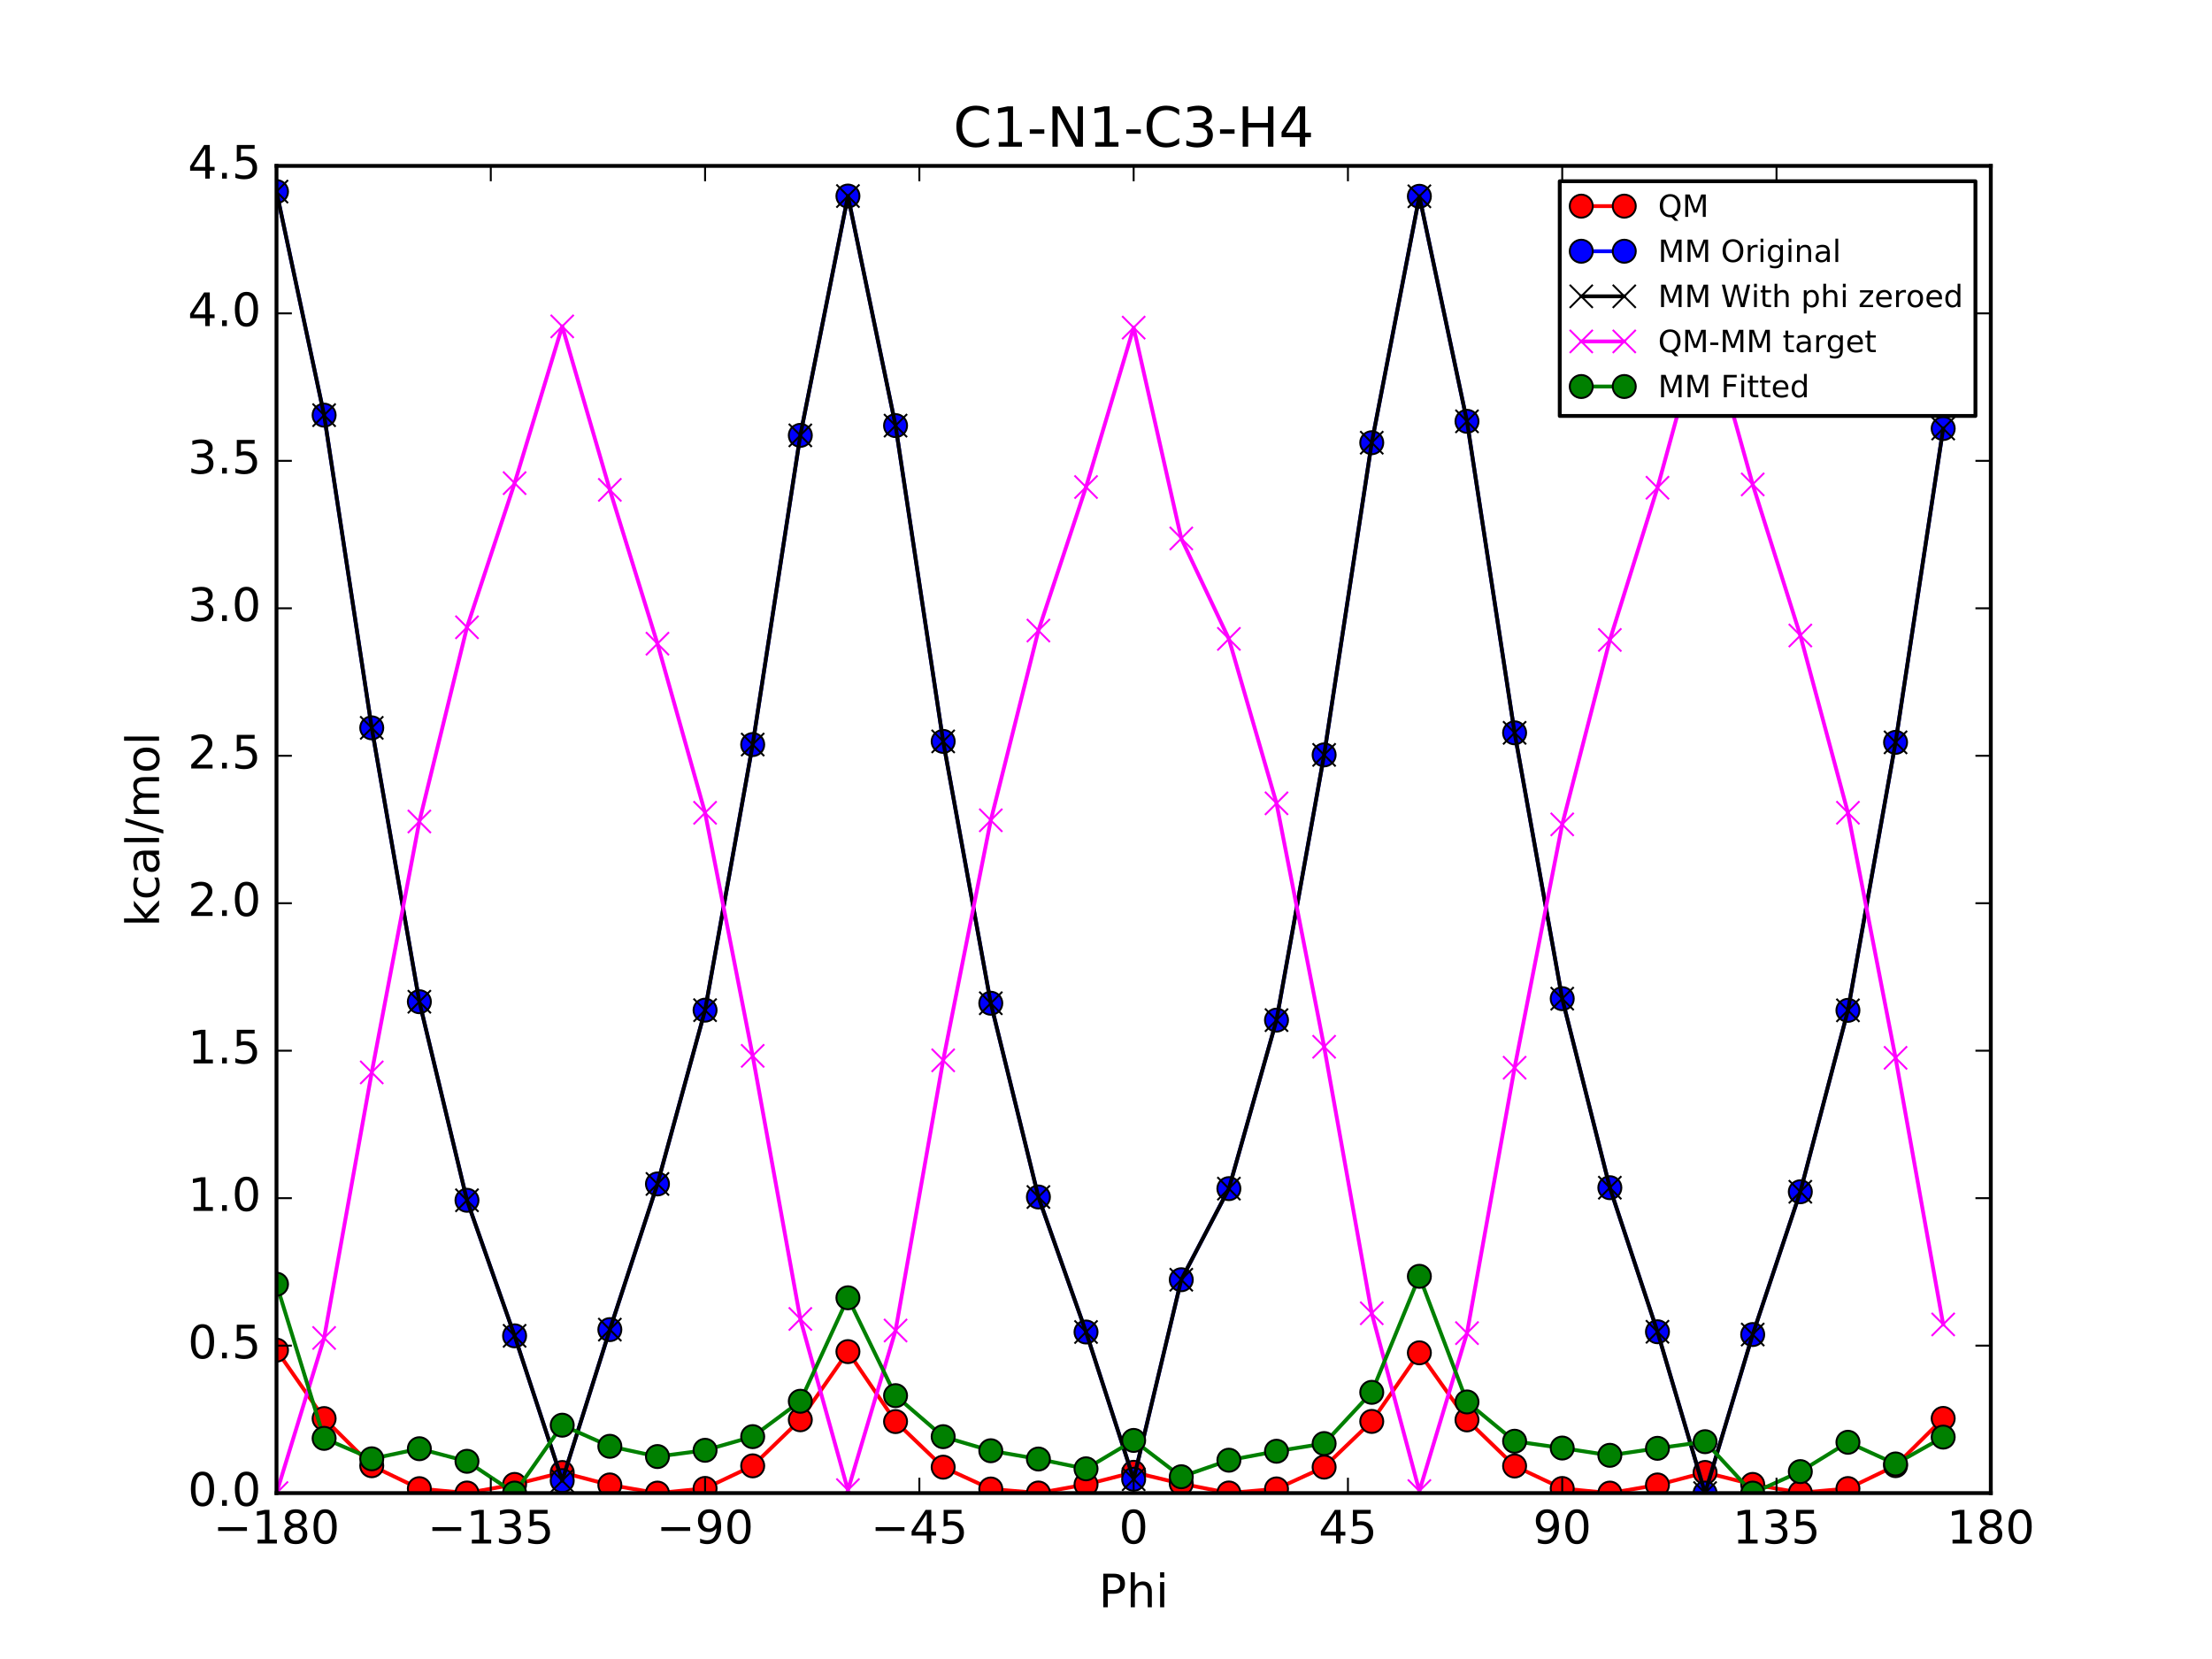 <?xml version="1.0" encoding="utf-8" standalone="no"?>
<!DOCTYPE svg PUBLIC "-//W3C//DTD SVG 1.1//EN"
  "http://www.w3.org/Graphics/SVG/1.1/DTD/svg11.dtd">
<!-- Created with matplotlib (http://matplotlib.org/) -->
<svg height="432pt" version="1.1" viewBox="0 0 576 432" width="576pt" xmlns="http://www.w3.org/2000/svg" xmlns:xlink="http://www.w3.org/1999/xlink">
 <defs>
  <style type="text/css">
*{stroke-linecap:butt;stroke-linejoin:round;stroke-miterlimit:100000;}
  </style>
 </defs>
 <g id="figure_1">
  <g id="patch_1">
   <path d="M 0 432 
L 576 432 
L 576 0 
L 0 0 
z
" style="fill:#ffffff;"/>
  </g>
  <g id="axes_1">
   <g id="patch_2">
    <path d="M 72 388.8 
L 518.4 388.8 
L 518.4 43.2 
L 72 43.2 
z
" style="fill:#ffffff;"/>
   </g>
   <g id="line2d_1">
    <path clip-path="url(#p77cdf12bdc)" d="M 71.999 351.575 
L 84.4 369.393 
L 96.8 381.673 
L 109.2 387.645 
L 121.6 388.779 
L 134 386.542 
L 146.4 383.437 
L 158.8 386.676 
L 171.2 388.8 
L 183.6 387.582 
L 196 381.705 
L 208.4 369.706 
L 220.8 351.96 
L 233.2 370.176 
L 245.6 382.048 
L 258 387.732 
L 270.4 388.776 
L 282.8 386.56 
L 295.201 383.387 
L 307.6 386.343 
L 320 388.77 
L 332.4 387.709 
L 344.8 382.033 
L 357.2 370.134 
L 369.6 352.273 
L 382 369.74 
L 394.4 381.744 
L 406.8 387.601 
L 419.2 388.8 
L 431.6 386.678 
L 444 383.423 
L 456.4 386.541 
L 468.8 388.702 
L 481.2 387.618 
L 493.6 381.653 
L 506 369.356 
" style="fill:none;stroke:#ff0000;stroke-linecap:square;"/>
    <defs>
     <path d="M 0 3 
C 0.796 3 1.559 2.684 2.121 2.121 
C 2.684 1.559 3 0.796 3 0 
C 3 -0.796 2.684 -1.559 2.121 -2.121 
C 1.559 -2.684 0.796 -3 0 -3 
C -0.796 -3 -1.559 -2.684 -2.121 -2.121 
C -2.684 -1.559 -3 -0.796 -3 0 
C -3 0.796 -2.684 1.559 -2.121 2.121 
C -1.559 2.684 -0.796 3 0 3 
z
" id="md72ab8d011" style="stroke:#000000;stroke-width:0.5;"/>
    </defs>
    <g clip-path="url(#p77cdf12bdc)">
     <use style="fill:#ff0000;stroke:#000000;stroke-width:0.5;" x="71.999" xlink:href="#md72ab8d011" y="351.575"/>
     <use style="fill:#ff0000;stroke:#000000;stroke-width:0.5;" x="84.4" xlink:href="#md72ab8d011" y="369.393"/>
     <use style="fill:#ff0000;stroke:#000000;stroke-width:0.5;" x="96.8" xlink:href="#md72ab8d011" y="381.673"/>
     <use style="fill:#ff0000;stroke:#000000;stroke-width:0.5;" x="109.2" xlink:href="#md72ab8d011" y="387.645"/>
     <use style="fill:#ff0000;stroke:#000000;stroke-width:0.5;" x="121.6" xlink:href="#md72ab8d011" y="388.779"/>
     <use style="fill:#ff0000;stroke:#000000;stroke-width:0.5;" x="134" xlink:href="#md72ab8d011" y="386.542"/>
     <use style="fill:#ff0000;stroke:#000000;stroke-width:0.5;" x="146.4" xlink:href="#md72ab8d011" y="383.437"/>
     <use style="fill:#ff0000;stroke:#000000;stroke-width:0.5;" x="158.8" xlink:href="#md72ab8d011" y="386.676"/>
     <use style="fill:#ff0000;stroke:#000000;stroke-width:0.5;" x="171.2" xlink:href="#md72ab8d011" y="388.8"/>
     <use style="fill:#ff0000;stroke:#000000;stroke-width:0.5;" x="183.6" xlink:href="#md72ab8d011" y="387.582"/>
     <use style="fill:#ff0000;stroke:#000000;stroke-width:0.5;" x="196" xlink:href="#md72ab8d011" y="381.705"/>
     <use style="fill:#ff0000;stroke:#000000;stroke-width:0.5;" x="208.4" xlink:href="#md72ab8d011" y="369.706"/>
     <use style="fill:#ff0000;stroke:#000000;stroke-width:0.5;" x="220.8" xlink:href="#md72ab8d011" y="351.96"/>
     <use style="fill:#ff0000;stroke:#000000;stroke-width:0.5;" x="233.2" xlink:href="#md72ab8d011" y="370.176"/>
     <use style="fill:#ff0000;stroke:#000000;stroke-width:0.5;" x="245.6" xlink:href="#md72ab8d011" y="382.048"/>
     <use style="fill:#ff0000;stroke:#000000;stroke-width:0.5;" x="258" xlink:href="#md72ab8d011" y="387.732"/>
     <use style="fill:#ff0000;stroke:#000000;stroke-width:0.5;" x="270.4" xlink:href="#md72ab8d011" y="388.776"/>
     <use style="fill:#ff0000;stroke:#000000;stroke-width:0.5;" x="282.8" xlink:href="#md72ab8d011" y="386.56"/>
     <use style="fill:#ff0000;stroke:#000000;stroke-width:0.5;" x="295.201" xlink:href="#md72ab8d011" y="383.387"/>
     <use style="fill:#ff0000;stroke:#000000;stroke-width:0.5;" x="307.6" xlink:href="#md72ab8d011" y="386.343"/>
     <use style="fill:#ff0000;stroke:#000000;stroke-width:0.5;" x="320" xlink:href="#md72ab8d011" y="388.77"/>
     <use style="fill:#ff0000;stroke:#000000;stroke-width:0.5;" x="332.4" xlink:href="#md72ab8d011" y="387.709"/>
     <use style="fill:#ff0000;stroke:#000000;stroke-width:0.5;" x="344.8" xlink:href="#md72ab8d011" y="382.033"/>
     <use style="fill:#ff0000;stroke:#000000;stroke-width:0.5;" x="357.2" xlink:href="#md72ab8d011" y="370.134"/>
     <use style="fill:#ff0000;stroke:#000000;stroke-width:0.5;" x="369.6" xlink:href="#md72ab8d011" y="352.273"/>
     <use style="fill:#ff0000;stroke:#000000;stroke-width:0.5;" x="382" xlink:href="#md72ab8d011" y="369.74"/>
     <use style="fill:#ff0000;stroke:#000000;stroke-width:0.5;" x="394.4" xlink:href="#md72ab8d011" y="381.744"/>
     <use style="fill:#ff0000;stroke:#000000;stroke-width:0.5;" x="406.8" xlink:href="#md72ab8d011" y="387.601"/>
     <use style="fill:#ff0000;stroke:#000000;stroke-width:0.5;" x="419.2" xlink:href="#md72ab8d011" y="388.8"/>
     <use style="fill:#ff0000;stroke:#000000;stroke-width:0.5;" x="431.6" xlink:href="#md72ab8d011" y="386.678"/>
     <use style="fill:#ff0000;stroke:#000000;stroke-width:0.5;" x="444" xlink:href="#md72ab8d011" y="383.423"/>
     <use style="fill:#ff0000;stroke:#000000;stroke-width:0.5;" x="456.4" xlink:href="#md72ab8d011" y="386.541"/>
     <use style="fill:#ff0000;stroke:#000000;stroke-width:0.5;" x="468.8" xlink:href="#md72ab8d011" y="388.702"/>
     <use style="fill:#ff0000;stroke:#000000;stroke-width:0.5;" x="481.2" xlink:href="#md72ab8d011" y="387.618"/>
     <use style="fill:#ff0000;stroke:#000000;stroke-width:0.5;" x="493.6" xlink:href="#md72ab8d011" y="381.653"/>
     <use style="fill:#ff0000;stroke:#000000;stroke-width:0.5;" x="506" xlink:href="#md72ab8d011" y="369.356"/>
    </g>
   </g>
   <g id="line2d_2">
    <path clip-path="url(#p77cdf12bdc)" d="M 71.999 49.888 
L 84.4 108.106 
L 96.8 189.533 
L 109.2 260.847 
L 121.6 312.55 
L 134 347.845 
L 146.4 385.561 
L 158.8 346.229 
L 171.2 308.299 
L 183.6 263.043 
L 196 193.88 
L 208.4 113.367 
L 220.8 51.05 
L 233.2 110.83 
L 245.6 193.057 
L 258 261.243 
L 270.4 311.697 
L 282.8 346.851 
L 295.201 385.191 
L 307.6 333.24 
L 320 309.517 
L 332.4 265.638 
L 344.8 196.571 
L 357.2 115.278 
L 369.6 51.112 
L 382 109.711 
L 394.4 190.826 
L 406.8 260.048 
L 419.2 309.274 
L 431.6 346.788 
L 444 388.8 
L 456.4 347.512 
L 468.8 310.333 
L 481.2 263.091 
L 493.6 193.308 
L 506 111.59 
" style="fill:none;stroke:#0000ff;stroke-linecap:square;"/>
    <defs>
     <path d="M 0 3 
C 0.796 3 1.559 2.684 2.121 2.121 
C 2.684 1.559 3 0.796 3 0 
C 3 -0.796 2.684 -1.559 2.121 -2.121 
C 1.559 -2.684 0.796 -3 0 -3 
C -0.796 -3 -1.559 -2.684 -2.121 -2.121 
C -2.684 -1.559 -3 -0.796 -3 0 
C -3 0.796 -2.684 1.559 -2.121 2.121 
C -1.559 2.684 -0.796 3 0 3 
z
" id="mbeb18539c3" style="stroke:#000000;stroke-width:0.5;"/>
    </defs>
    <g clip-path="url(#p77cdf12bdc)">
     <use style="fill:#0000ff;stroke:#000000;stroke-width:0.5;" x="71.999" xlink:href="#mbeb18539c3" y="49.888"/>
     <use style="fill:#0000ff;stroke:#000000;stroke-width:0.5;" x="84.4" xlink:href="#mbeb18539c3" y="108.106"/>
     <use style="fill:#0000ff;stroke:#000000;stroke-width:0.5;" x="96.8" xlink:href="#mbeb18539c3" y="189.533"/>
     <use style="fill:#0000ff;stroke:#000000;stroke-width:0.5;" x="109.2" xlink:href="#mbeb18539c3" y="260.847"/>
     <use style="fill:#0000ff;stroke:#000000;stroke-width:0.5;" x="121.6" xlink:href="#mbeb18539c3" y="312.55"/>
     <use style="fill:#0000ff;stroke:#000000;stroke-width:0.5;" x="134" xlink:href="#mbeb18539c3" y="347.845"/>
     <use style="fill:#0000ff;stroke:#000000;stroke-width:0.5;" x="146.4" xlink:href="#mbeb18539c3" y="385.561"/>
     <use style="fill:#0000ff;stroke:#000000;stroke-width:0.5;" x="158.8" xlink:href="#mbeb18539c3" y="346.229"/>
     <use style="fill:#0000ff;stroke:#000000;stroke-width:0.5;" x="171.2" xlink:href="#mbeb18539c3" y="308.299"/>
     <use style="fill:#0000ff;stroke:#000000;stroke-width:0.5;" x="183.6" xlink:href="#mbeb18539c3" y="263.043"/>
     <use style="fill:#0000ff;stroke:#000000;stroke-width:0.5;" x="196" xlink:href="#mbeb18539c3" y="193.88"/>
     <use style="fill:#0000ff;stroke:#000000;stroke-width:0.5;" x="208.4" xlink:href="#mbeb18539c3" y="113.367"/>
     <use style="fill:#0000ff;stroke:#000000;stroke-width:0.5;" x="220.8" xlink:href="#mbeb18539c3" y="51.05"/>
     <use style="fill:#0000ff;stroke:#000000;stroke-width:0.5;" x="233.2" xlink:href="#mbeb18539c3" y="110.83"/>
     <use style="fill:#0000ff;stroke:#000000;stroke-width:0.5;" x="245.6" xlink:href="#mbeb18539c3" y="193.057"/>
     <use style="fill:#0000ff;stroke:#000000;stroke-width:0.5;" x="258" xlink:href="#mbeb18539c3" y="261.243"/>
     <use style="fill:#0000ff;stroke:#000000;stroke-width:0.5;" x="270.4" xlink:href="#mbeb18539c3" y="311.697"/>
     <use style="fill:#0000ff;stroke:#000000;stroke-width:0.5;" x="282.8" xlink:href="#mbeb18539c3" y="346.851"/>
     <use style="fill:#0000ff;stroke:#000000;stroke-width:0.5;" x="295.201" xlink:href="#mbeb18539c3" y="385.191"/>
     <use style="fill:#0000ff;stroke:#000000;stroke-width:0.5;" x="307.6" xlink:href="#mbeb18539c3" y="333.24"/>
     <use style="fill:#0000ff;stroke:#000000;stroke-width:0.5;" x="320" xlink:href="#mbeb18539c3" y="309.517"/>
     <use style="fill:#0000ff;stroke:#000000;stroke-width:0.5;" x="332.4" xlink:href="#mbeb18539c3" y="265.638"/>
     <use style="fill:#0000ff;stroke:#000000;stroke-width:0.5;" x="344.8" xlink:href="#mbeb18539c3" y="196.571"/>
     <use style="fill:#0000ff;stroke:#000000;stroke-width:0.5;" x="357.2" xlink:href="#mbeb18539c3" y="115.278"/>
     <use style="fill:#0000ff;stroke:#000000;stroke-width:0.5;" x="369.6" xlink:href="#mbeb18539c3" y="51.112"/>
     <use style="fill:#0000ff;stroke:#000000;stroke-width:0.5;" x="382" xlink:href="#mbeb18539c3" y="109.711"/>
     <use style="fill:#0000ff;stroke:#000000;stroke-width:0.5;" x="394.4" xlink:href="#mbeb18539c3" y="190.826"/>
     <use style="fill:#0000ff;stroke:#000000;stroke-width:0.5;" x="406.8" xlink:href="#mbeb18539c3" y="260.048"/>
     <use style="fill:#0000ff;stroke:#000000;stroke-width:0.5;" x="419.2" xlink:href="#mbeb18539c3" y="309.274"/>
     <use style="fill:#0000ff;stroke:#000000;stroke-width:0.5;" x="431.6" xlink:href="#mbeb18539c3" y="346.788"/>
     <use style="fill:#0000ff;stroke:#000000;stroke-width:0.5;" x="444" xlink:href="#mbeb18539c3" y="388.8"/>
     <use style="fill:#0000ff;stroke:#000000;stroke-width:0.5;" x="456.4" xlink:href="#mbeb18539c3" y="347.512"/>
     <use style="fill:#0000ff;stroke:#000000;stroke-width:0.5;" x="468.8" xlink:href="#mbeb18539c3" y="310.333"/>
     <use style="fill:#0000ff;stroke:#000000;stroke-width:0.5;" x="481.2" xlink:href="#mbeb18539c3" y="263.091"/>
     <use style="fill:#0000ff;stroke:#000000;stroke-width:0.5;" x="493.6" xlink:href="#mbeb18539c3" y="193.308"/>
     <use style="fill:#0000ff;stroke:#000000;stroke-width:0.5;" x="506" xlink:href="#mbeb18539c3" y="111.59"/>
    </g>
   </g>
   <g id="line2d_3">
    <path clip-path="url(#p77cdf12bdc)" d="M 71.999 49.888 
L 84.4 108.106 
L 96.8 189.533 
L 109.2 260.847 
L 121.6 312.55 
L 134 347.845 
L 146.4 385.561 
L 158.8 346.229 
L 171.2 308.299 
L 183.6 263.043 
L 196 193.88 
L 208.4 113.367 
L 220.8 51.05 
L 233.2 110.83 
L 245.6 193.057 
L 258 261.243 
L 270.4 311.697 
L 282.8 346.851 
L 295.201 385.191 
L 307.6 333.24 
L 320 309.517 
L 332.4 265.638 
L 344.8 196.571 
L 357.2 115.278 
L 369.6 51.112 
L 382 109.711 
L 394.4 190.826 
L 406.8 260.048 
L 419.2 309.274 
L 431.6 346.788 
L 444 388.8 
L 456.4 347.512 
L 468.8 310.333 
L 481.2 263.091 
L 493.6 193.308 
L 506 111.59 
" style="fill:none;stroke:#000000;stroke-linecap:square;"/>
    <defs>
     <path d="M -3 3 
L 3 -3 
M -3 -3 
L 3 3 
" id="m8098e54a3b" style="stroke:#000000;stroke-width:0.5;"/>
    </defs>
    <g clip-path="url(#p77cdf12bdc)">
     <use style="stroke:#000000;stroke-width:0.5;" x="71.999" xlink:href="#m8098e54a3b" y="49.888"/>
     <use style="stroke:#000000;stroke-width:0.5;" x="84.4" xlink:href="#m8098e54a3b" y="108.106"/>
     <use style="stroke:#000000;stroke-width:0.5;" x="96.8" xlink:href="#m8098e54a3b" y="189.533"/>
     <use style="stroke:#000000;stroke-width:0.5;" x="109.2" xlink:href="#m8098e54a3b" y="260.847"/>
     <use style="stroke:#000000;stroke-width:0.5;" x="121.6" xlink:href="#m8098e54a3b" y="312.55"/>
     <use style="stroke:#000000;stroke-width:0.5;" x="134" xlink:href="#m8098e54a3b" y="347.845"/>
     <use style="stroke:#000000;stroke-width:0.5;" x="146.4" xlink:href="#m8098e54a3b" y="385.561"/>
     <use style="stroke:#000000;stroke-width:0.5;" x="158.8" xlink:href="#m8098e54a3b" y="346.229"/>
     <use style="stroke:#000000;stroke-width:0.5;" x="171.2" xlink:href="#m8098e54a3b" y="308.299"/>
     <use style="stroke:#000000;stroke-width:0.5;" x="183.6" xlink:href="#m8098e54a3b" y="263.043"/>
     <use style="stroke:#000000;stroke-width:0.5;" x="196" xlink:href="#m8098e54a3b" y="193.88"/>
     <use style="stroke:#000000;stroke-width:0.5;" x="208.4" xlink:href="#m8098e54a3b" y="113.367"/>
     <use style="stroke:#000000;stroke-width:0.5;" x="220.8" xlink:href="#m8098e54a3b" y="51.05"/>
     <use style="stroke:#000000;stroke-width:0.5;" x="233.2" xlink:href="#m8098e54a3b" y="110.83"/>
     <use style="stroke:#000000;stroke-width:0.5;" x="245.6" xlink:href="#m8098e54a3b" y="193.057"/>
     <use style="stroke:#000000;stroke-width:0.5;" x="258" xlink:href="#m8098e54a3b" y="261.243"/>
     <use style="stroke:#000000;stroke-width:0.5;" x="270.4" xlink:href="#m8098e54a3b" y="311.697"/>
     <use style="stroke:#000000;stroke-width:0.5;" x="282.8" xlink:href="#m8098e54a3b" y="346.851"/>
     <use style="stroke:#000000;stroke-width:0.5;" x="295.201" xlink:href="#m8098e54a3b" y="385.191"/>
     <use style="stroke:#000000;stroke-width:0.5;" x="307.6" xlink:href="#m8098e54a3b" y="333.24"/>
     <use style="stroke:#000000;stroke-width:0.5;" x="320" xlink:href="#m8098e54a3b" y="309.517"/>
     <use style="stroke:#000000;stroke-width:0.5;" x="332.4" xlink:href="#m8098e54a3b" y="265.638"/>
     <use style="stroke:#000000;stroke-width:0.5;" x="344.8" xlink:href="#m8098e54a3b" y="196.571"/>
     <use style="stroke:#000000;stroke-width:0.5;" x="357.2" xlink:href="#m8098e54a3b" y="115.278"/>
     <use style="stroke:#000000;stroke-width:0.5;" x="369.6" xlink:href="#m8098e54a3b" y="51.112"/>
     <use style="stroke:#000000;stroke-width:0.5;" x="382" xlink:href="#m8098e54a3b" y="109.711"/>
     <use style="stroke:#000000;stroke-width:0.5;" x="394.4" xlink:href="#m8098e54a3b" y="190.826"/>
     <use style="stroke:#000000;stroke-width:0.5;" x="406.8" xlink:href="#m8098e54a3b" y="260.048"/>
     <use style="stroke:#000000;stroke-width:0.5;" x="419.2" xlink:href="#m8098e54a3b" y="309.274"/>
     <use style="stroke:#000000;stroke-width:0.5;" x="431.6" xlink:href="#m8098e54a3b" y="346.788"/>
     <use style="stroke:#000000;stroke-width:0.5;" x="444" xlink:href="#m8098e54a3b" y="388.8"/>
     <use style="stroke:#000000;stroke-width:0.5;" x="456.4" xlink:href="#m8098e54a3b" y="347.512"/>
     <use style="stroke:#000000;stroke-width:0.5;" x="468.8" xlink:href="#m8098e54a3b" y="310.333"/>
     <use style="stroke:#000000;stroke-width:0.5;" x="481.2" xlink:href="#m8098e54a3b" y="263.091"/>
     <use style="stroke:#000000;stroke-width:0.5;" x="493.6" xlink:href="#m8098e54a3b" y="193.308"/>
     <use style="stroke:#000000;stroke-width:0.5;" x="506" xlink:href="#m8098e54a3b" y="111.59"/>
    </g>
   </g>
   <g id="line2d_4">
    <path clip-path="url(#p77cdf12bdc)" d="M 71.999 388.8 
L 84.4 348.4 
L 96.8 279.253 
L 109.2 213.911 
L 121.6 163.342 
L 134 125.81 
L 146.4 84.988 
L 158.8 127.56 
L 171.2 167.614 
L 183.6 211.652 
L 196 274.939 
L 208.4 343.451 
L 220.8 388.023 
L 233.2 346.458 
L 245.6 276.105 
L 258 213.602 
L 270.4 164.193 
L 282.8 126.822 
L 295.201 85.309 
L 307.6 140.216 
L 320 166.366 
L 332.4 209.184 
L 344.8 272.575 
L 357.2 341.969 
L 369.6 388.273 
L 382 347.142 
L 394.4 278.031 
L 406.8 214.666 
L 419.2 166.639 
L 431.6 127.003 
L 444 81.736 
L 456.4 126.142 
L 468.8 165.481 
L 481.2 211.64 
L 493.6 275.457 
L 506 344.879 
" style="fill:none;stroke:#ff00ff;stroke-linecap:square;"/>
    <defs>
     <path d="M -3 3 
L 3 -3 
M -3 -3 
L 3 3 
" id="m55c52661cf" style="stroke:#ff00ff;stroke-width:0.5;"/>
    </defs>
    <g clip-path="url(#p77cdf12bdc)">
     <use style="fill:#ff00ff;stroke:#ff00ff;stroke-width:0.5;" x="71.999" xlink:href="#m55c52661cf" y="388.8"/>
     <use style="fill:#ff00ff;stroke:#ff00ff;stroke-width:0.5;" x="84.4" xlink:href="#m55c52661cf" y="348.4"/>
     <use style="fill:#ff00ff;stroke:#ff00ff;stroke-width:0.5;" x="96.8" xlink:href="#m55c52661cf" y="279.253"/>
     <use style="fill:#ff00ff;stroke:#ff00ff;stroke-width:0.5;" x="109.2" xlink:href="#m55c52661cf" y="213.911"/>
     <use style="fill:#ff00ff;stroke:#ff00ff;stroke-width:0.5;" x="121.6" xlink:href="#m55c52661cf" y="163.342"/>
     <use style="fill:#ff00ff;stroke:#ff00ff;stroke-width:0.5;" x="134" xlink:href="#m55c52661cf" y="125.81"/>
     <use style="fill:#ff00ff;stroke:#ff00ff;stroke-width:0.5;" x="146.4" xlink:href="#m55c52661cf" y="84.988"/>
     <use style="fill:#ff00ff;stroke:#ff00ff;stroke-width:0.5;" x="158.8" xlink:href="#m55c52661cf" y="127.56"/>
     <use style="fill:#ff00ff;stroke:#ff00ff;stroke-width:0.5;" x="171.2" xlink:href="#m55c52661cf" y="167.614"/>
     <use style="fill:#ff00ff;stroke:#ff00ff;stroke-width:0.5;" x="183.6" xlink:href="#m55c52661cf" y="211.652"/>
     <use style="fill:#ff00ff;stroke:#ff00ff;stroke-width:0.5;" x="196" xlink:href="#m55c52661cf" y="274.939"/>
     <use style="fill:#ff00ff;stroke:#ff00ff;stroke-width:0.5;" x="208.4" xlink:href="#m55c52661cf" y="343.451"/>
     <use style="fill:#ff00ff;stroke:#ff00ff;stroke-width:0.5;" x="220.8" xlink:href="#m55c52661cf" y="388.023"/>
     <use style="fill:#ff00ff;stroke:#ff00ff;stroke-width:0.5;" x="233.2" xlink:href="#m55c52661cf" y="346.458"/>
     <use style="fill:#ff00ff;stroke:#ff00ff;stroke-width:0.5;" x="245.6" xlink:href="#m55c52661cf" y="276.105"/>
     <use style="fill:#ff00ff;stroke:#ff00ff;stroke-width:0.5;" x="258" xlink:href="#m55c52661cf" y="213.602"/>
     <use style="fill:#ff00ff;stroke:#ff00ff;stroke-width:0.5;" x="270.4" xlink:href="#m55c52661cf" y="164.193"/>
     <use style="fill:#ff00ff;stroke:#ff00ff;stroke-width:0.5;" x="282.8" xlink:href="#m55c52661cf" y="126.822"/>
     <use style="fill:#ff00ff;stroke:#ff00ff;stroke-width:0.5;" x="295.201" xlink:href="#m55c52661cf" y="85.309"/>
     <use style="fill:#ff00ff;stroke:#ff00ff;stroke-width:0.5;" x="307.6" xlink:href="#m55c52661cf" y="140.216"/>
     <use style="fill:#ff00ff;stroke:#ff00ff;stroke-width:0.5;" x="320" xlink:href="#m55c52661cf" y="166.366"/>
     <use style="fill:#ff00ff;stroke:#ff00ff;stroke-width:0.5;" x="332.4" xlink:href="#m55c52661cf" y="209.184"/>
     <use style="fill:#ff00ff;stroke:#ff00ff;stroke-width:0.5;" x="344.8" xlink:href="#m55c52661cf" y="272.575"/>
     <use style="fill:#ff00ff;stroke:#ff00ff;stroke-width:0.5;" x="357.2" xlink:href="#m55c52661cf" y="341.969"/>
     <use style="fill:#ff00ff;stroke:#ff00ff;stroke-width:0.5;" x="369.6" xlink:href="#m55c52661cf" y="388.273"/>
     <use style="fill:#ff00ff;stroke:#ff00ff;stroke-width:0.5;" x="382" xlink:href="#m55c52661cf" y="347.142"/>
     <use style="fill:#ff00ff;stroke:#ff00ff;stroke-width:0.5;" x="394.4" xlink:href="#m55c52661cf" y="278.031"/>
     <use style="fill:#ff00ff;stroke:#ff00ff;stroke-width:0.5;" x="406.8" xlink:href="#m55c52661cf" y="214.666"/>
     <use style="fill:#ff00ff;stroke:#ff00ff;stroke-width:0.5;" x="419.2" xlink:href="#m55c52661cf" y="166.639"/>
     <use style="fill:#ff00ff;stroke:#ff00ff;stroke-width:0.5;" x="431.6" xlink:href="#m55c52661cf" y="127.003"/>
     <use style="fill:#ff00ff;stroke:#ff00ff;stroke-width:0.5;" x="444" xlink:href="#m55c52661cf" y="81.736"/>
     <use style="fill:#ff00ff;stroke:#ff00ff;stroke-width:0.5;" x="456.4" xlink:href="#m55c52661cf" y="126.142"/>
     <use style="fill:#ff00ff;stroke:#ff00ff;stroke-width:0.5;" x="468.8" xlink:href="#m55c52661cf" y="165.481"/>
     <use style="fill:#ff00ff;stroke:#ff00ff;stroke-width:0.5;" x="481.2" xlink:href="#m55c52661cf" y="211.64"/>
     <use style="fill:#ff00ff;stroke:#ff00ff;stroke-width:0.5;" x="493.6" xlink:href="#m55c52661cf" y="275.457"/>
     <use style="fill:#ff00ff;stroke:#ff00ff;stroke-width:0.5;" x="506" xlink:href="#m55c52661cf" y="344.879"/>
    </g>
   </g>
   <g id="line2d_5">
    <path clip-path="url(#p77cdf12bdc)" d="M 71.999 334.402 
L 84.4 374.546 
L 96.8 379.868 
L 109.2 377.243 
L 121.6 380.519 
L 134 388.796 
L 146.4 371.115 
L 158.8 376.612 
L 171.2 379.283 
L 183.6 377.653 
L 196 374.098 
L 208.4 364.883 
L 220.8 337.943 
L 233.2 363.426 
L 245.6 374.106 
L 258 377.77 
L 270.4 379.927 
L 282.8 382.476 
L 295.201 375.083 
L 307.6 384.541 
L 320 380.233 
L 332.4 377.902 
L 344.8 375.9 
L 357.2 362.56 
L 369.6 332.348 
L 382 365.064 
L 394.4 375.295 
L 406.8 377.067 
L 419.2 378.96 
L 431.6 377.138 
L 444 375.414 
L 456.4 388.8 
L 468.8 383.2 
L 481.2 375.563 
L 493.6 381.211 
L 506 374.22 
" style="fill:none;stroke:#008000;stroke-linecap:square;"/>
    <defs>
     <path d="M 0 3 
C 0.796 3 1.559 2.684 2.121 2.121 
C 2.684 1.559 3 0.796 3 0 
C 3 -0.796 2.684 -1.559 2.121 -2.121 
C 1.559 -2.684 0.796 -3 0 -3 
C -0.796 -3 -1.559 -2.684 -2.121 -2.121 
C -2.684 -1.559 -3 -0.796 -3 0 
C -3 0.796 -2.684 1.559 -2.121 2.121 
C -1.559 2.684 -0.796 3 0 3 
z
" id="mdb58bfeeec" style="stroke:#000000;stroke-width:0.5;"/>
    </defs>
    <g clip-path="url(#p77cdf12bdc)">
     <use style="fill:#008000;stroke:#000000;stroke-width:0.5;" x="71.999" xlink:href="#mdb58bfeeec" y="334.402"/>
     <use style="fill:#008000;stroke:#000000;stroke-width:0.5;" x="84.4" xlink:href="#mdb58bfeeec" y="374.546"/>
     <use style="fill:#008000;stroke:#000000;stroke-width:0.5;" x="96.8" xlink:href="#mdb58bfeeec" y="379.868"/>
     <use style="fill:#008000;stroke:#000000;stroke-width:0.5;" x="109.2" xlink:href="#mdb58bfeeec" y="377.243"/>
     <use style="fill:#008000;stroke:#000000;stroke-width:0.5;" x="121.6" xlink:href="#mdb58bfeeec" y="380.519"/>
     <use style="fill:#008000;stroke:#000000;stroke-width:0.5;" x="134" xlink:href="#mdb58bfeeec" y="388.796"/>
     <use style="fill:#008000;stroke:#000000;stroke-width:0.5;" x="146.4" xlink:href="#mdb58bfeeec" y="371.115"/>
     <use style="fill:#008000;stroke:#000000;stroke-width:0.5;" x="158.8" xlink:href="#mdb58bfeeec" y="376.612"/>
     <use style="fill:#008000;stroke:#000000;stroke-width:0.5;" x="171.2" xlink:href="#mdb58bfeeec" y="379.283"/>
     <use style="fill:#008000;stroke:#000000;stroke-width:0.5;" x="183.6" xlink:href="#mdb58bfeeec" y="377.653"/>
     <use style="fill:#008000;stroke:#000000;stroke-width:0.5;" x="196" xlink:href="#mdb58bfeeec" y="374.098"/>
     <use style="fill:#008000;stroke:#000000;stroke-width:0.5;" x="208.4" xlink:href="#mdb58bfeeec" y="364.883"/>
     <use style="fill:#008000;stroke:#000000;stroke-width:0.5;" x="220.8" xlink:href="#mdb58bfeeec" y="337.943"/>
     <use style="fill:#008000;stroke:#000000;stroke-width:0.5;" x="233.2" xlink:href="#mdb58bfeeec" y="363.426"/>
     <use style="fill:#008000;stroke:#000000;stroke-width:0.5;" x="245.6" xlink:href="#mdb58bfeeec" y="374.106"/>
     <use style="fill:#008000;stroke:#000000;stroke-width:0.5;" x="258" xlink:href="#mdb58bfeeec" y="377.77"/>
     <use style="fill:#008000;stroke:#000000;stroke-width:0.5;" x="270.4" xlink:href="#mdb58bfeeec" y="379.927"/>
     <use style="fill:#008000;stroke:#000000;stroke-width:0.5;" x="282.8" xlink:href="#mdb58bfeeec" y="382.476"/>
     <use style="fill:#008000;stroke:#000000;stroke-width:0.5;" x="295.201" xlink:href="#mdb58bfeeec" y="375.083"/>
     <use style="fill:#008000;stroke:#000000;stroke-width:0.5;" x="307.6" xlink:href="#mdb58bfeeec" y="384.541"/>
     <use style="fill:#008000;stroke:#000000;stroke-width:0.5;" x="320" xlink:href="#mdb58bfeeec" y="380.233"/>
     <use style="fill:#008000;stroke:#000000;stroke-width:0.5;" x="332.4" xlink:href="#mdb58bfeeec" y="377.902"/>
     <use style="fill:#008000;stroke:#000000;stroke-width:0.5;" x="344.8" xlink:href="#mdb58bfeeec" y="375.9"/>
     <use style="fill:#008000;stroke:#000000;stroke-width:0.5;" x="357.2" xlink:href="#mdb58bfeeec" y="362.56"/>
     <use style="fill:#008000;stroke:#000000;stroke-width:0.5;" x="369.6" xlink:href="#mdb58bfeeec" y="332.348"/>
     <use style="fill:#008000;stroke:#000000;stroke-width:0.5;" x="382" xlink:href="#mdb58bfeeec" y="365.064"/>
     <use style="fill:#008000;stroke:#000000;stroke-width:0.5;" x="394.4" xlink:href="#mdb58bfeeec" y="375.295"/>
     <use style="fill:#008000;stroke:#000000;stroke-width:0.5;" x="406.8" xlink:href="#mdb58bfeeec" y="377.067"/>
     <use style="fill:#008000;stroke:#000000;stroke-width:0.5;" x="419.2" xlink:href="#mdb58bfeeec" y="378.96"/>
     <use style="fill:#008000;stroke:#000000;stroke-width:0.5;" x="431.6" xlink:href="#mdb58bfeeec" y="377.138"/>
     <use style="fill:#008000;stroke:#000000;stroke-width:0.5;" x="444" xlink:href="#mdb58bfeeec" y="375.414"/>
     <use style="fill:#008000;stroke:#000000;stroke-width:0.5;" x="456.4" xlink:href="#mdb58bfeeec" y="388.8"/>
     <use style="fill:#008000;stroke:#000000;stroke-width:0.5;" x="468.8" xlink:href="#mdb58bfeeec" y="383.2"/>
     <use style="fill:#008000;stroke:#000000;stroke-width:0.5;" x="481.2" xlink:href="#mdb58bfeeec" y="375.563"/>
     <use style="fill:#008000;stroke:#000000;stroke-width:0.5;" x="493.6" xlink:href="#mdb58bfeeec" y="381.211"/>
     <use style="fill:#008000;stroke:#000000;stroke-width:0.5;" x="506" xlink:href="#mdb58bfeeec" y="374.22"/>
    </g>
   </g>
   <g id="patch_3">
    <path d="M 72 388.8 
L 72 43.2 
" style="fill:none;stroke:#000000;stroke-linecap:square;stroke-linejoin:miter;"/>
   </g>
   <g id="patch_4">
    <path d="M 72 388.8 
L 518.4 388.8 
" style="fill:none;stroke:#000000;stroke-linecap:square;stroke-linejoin:miter;"/>
   </g>
   <g id="patch_5">
    <path d="M 518.4 388.8 
L 518.4 43.2 
" style="fill:none;stroke:#000000;stroke-linecap:square;stroke-linejoin:miter;"/>
   </g>
   <g id="patch_6">
    <path d="M 72 43.2 
L 518.4 43.2 
" style="fill:none;stroke:#000000;stroke-linecap:square;stroke-linejoin:miter;"/>
   </g>
   <g id="matplotlib.axis_1">
    <g id="xtick_1">
     <g id="line2d_6">
      <defs>
       <path d="M 0 0 
L 0 -4 
" id="md35957a9de" style="stroke:#000000;stroke-width:0.5;"/>
      </defs>
      <g>
       <use style="stroke:#000000;stroke-width:0.5;" x="72.0" xlink:href="#md35957a9de" y="388.8"/>
      </g>
     </g>
     <g id="line2d_7">
      <defs>
       <path d="M 0 0 
L 0 4 
" id="m5af07eceee" style="stroke:#000000;stroke-width:0.5;"/>
      </defs>
      <g>
       <use style="stroke:#000000;stroke-width:0.5;" x="72.0" xlink:href="#m5af07eceee" y="43.2"/>
      </g>
     </g>
     <g id="text_1">
      <!-- −180 -->
      <defs>
       <path d="M 31.781 66.406 
Q 24.172 66.406 20.328 58.906 
Q 16.5 51.422 16.5 36.375 
Q 16.5 21.391 20.328 13.891 
Q 24.172 6.391 31.781 6.391 
Q 39.453 6.391 43.281 13.891 
Q 47.125 21.391 47.125 36.375 
Q 47.125 51.422 43.281 58.906 
Q 39.453 66.406 31.781 66.406 
M 31.781 74.219 
Q 44.047 74.219 50.516 64.516 
Q 56.984 54.828 56.984 36.375 
Q 56.984 17.969 50.516 8.266 
Q 44.047 -1.422 31.781 -1.422 
Q 19.531 -1.422 13.062 8.266 
Q 6.594 17.969 6.594 36.375 
Q 6.594 54.828 13.062 64.516 
Q 19.531 74.219 31.781 74.219 
" id="BitstreamVeraSans-Roman-30"/>
       <path d="M 10.594 35.5 
L 73.188 35.5 
L 73.188 27.203 
L 10.594 27.203 
z
" id="BitstreamVeraSans-Roman-2212"/>
       <path d="M 12.406 8.297 
L 28.516 8.297 
L 28.516 63.922 
L 10.984 60.406 
L 10.984 69.391 
L 28.422 72.906 
L 38.281 72.906 
L 38.281 8.297 
L 54.391 8.297 
L 54.391 0 
L 12.406 0 
z
" id="BitstreamVeraSans-Roman-31"/>
       <path d="M 31.781 34.625 
Q 24.75 34.625 20.719 30.859 
Q 16.703 27.094 16.703 20.516 
Q 16.703 13.922 20.719 10.156 
Q 24.75 6.391 31.781 6.391 
Q 38.812 6.391 42.859 10.172 
Q 46.922 13.969 46.922 20.516 
Q 46.922 27.094 42.891 30.859 
Q 38.875 34.625 31.781 34.625 
M 21.922 38.812 
Q 15.578 40.375 12.031 44.719 
Q 8.5 49.078 8.5 55.328 
Q 8.5 64.062 14.719 69.141 
Q 20.953 74.219 31.781 74.219 
Q 42.672 74.219 48.875 69.141 
Q 55.078 64.062 55.078 55.328 
Q 55.078 49.078 51.531 44.719 
Q 48 40.375 41.703 38.812 
Q 48.828 37.156 52.797 32.312 
Q 56.781 27.484 56.781 20.516 
Q 56.781 9.906 50.312 4.234 
Q 43.844 -1.422 31.781 -1.422 
Q 19.734 -1.422 13.25 4.234 
Q 6.781 9.906 6.781 20.516 
Q 6.781 27.484 10.781 32.312 
Q 14.797 37.156 21.922 38.812 
M 18.312 54.391 
Q 18.312 48.734 21.844 45.562 
Q 25.391 42.391 31.781 42.391 
Q 38.141 42.391 41.719 45.562 
Q 45.312 48.734 45.312 54.391 
Q 45.312 60.062 41.719 63.234 
Q 38.141 66.406 31.781 66.406 
Q 25.391 66.406 21.844 63.234 
Q 18.312 60.062 18.312 54.391 
" id="BitstreamVeraSans-Roman-38"/>
      </defs>
      <g transform="translate(55.52 401.918)scale(0.12 -0.12)">
       <use xlink:href="#BitstreamVeraSans-Roman-2212"/>
       <use x="83.789" xlink:href="#BitstreamVeraSans-Roman-31"/>
       <use x="147.412" xlink:href="#BitstreamVeraSans-Roman-38"/>
       <use x="211.035" xlink:href="#BitstreamVeraSans-Roman-30"/>
      </g>
     </g>
    </g>
    <g id="xtick_2">
     <g id="line2d_8">
      <g>
       <use style="stroke:#000000;stroke-width:0.5;" x="127.8" xlink:href="#md35957a9de" y="388.8"/>
      </g>
     </g>
     <g id="line2d_9">
      <g>
       <use style="stroke:#000000;stroke-width:0.5;" x="127.8" xlink:href="#m5af07eceee" y="43.2"/>
      </g>
     </g>
     <g id="text_2">
      <!-- −135 -->
      <defs>
       <path d="M 10.797 72.906 
L 49.516 72.906 
L 49.516 64.594 
L 19.828 64.594 
L 19.828 46.734 
Q 21.969 47.469 24.109 47.828 
Q 26.266 48.188 28.422 48.188 
Q 40.625 48.188 47.75 41.5 
Q 54.891 34.812 54.891 23.391 
Q 54.891 11.625 47.562 5.094 
Q 40.234 -1.422 26.906 -1.422 
Q 22.312 -1.422 17.547 -0.641 
Q 12.797 0.141 7.719 1.703 
L 7.719 11.625 
Q 12.109 9.234 16.797 8.062 
Q 21.484 6.891 26.703 6.891 
Q 35.156 6.891 40.078 11.328 
Q 45.016 15.766 45.016 23.391 
Q 45.016 31 40.078 35.438 
Q 35.156 39.891 26.703 39.891 
Q 22.75 39.891 18.812 39.016 
Q 14.891 38.141 10.797 36.281 
z
" id="BitstreamVeraSans-Roman-35"/>
       <path d="M 40.578 39.312 
Q 47.656 37.797 51.625 33 
Q 55.609 28.219 55.609 21.188 
Q 55.609 10.406 48.188 4.484 
Q 40.766 -1.422 27.094 -1.422 
Q 22.516 -1.422 17.656 -0.516 
Q 12.797 0.391 7.625 2.203 
L 7.625 11.719 
Q 11.719 9.328 16.594 8.109 
Q 21.484 6.891 26.812 6.891 
Q 36.078 6.891 40.938 10.547 
Q 45.797 14.203 45.797 21.188 
Q 45.797 27.641 41.281 31.266 
Q 36.766 34.906 28.719 34.906 
L 20.219 34.906 
L 20.219 43.016 
L 29.109 43.016 
Q 36.375 43.016 40.234 45.922 
Q 44.094 48.828 44.094 54.297 
Q 44.094 59.906 40.109 62.906 
Q 36.141 65.922 28.719 65.922 
Q 24.656 65.922 20.016 65.031 
Q 15.375 64.156 9.812 62.312 
L 9.812 71.094 
Q 15.438 72.656 20.344 73.438 
Q 25.25 74.219 29.594 74.219 
Q 40.828 74.219 47.359 69.109 
Q 53.906 64.016 53.906 55.328 
Q 53.906 49.266 50.438 45.094 
Q 46.969 40.922 40.578 39.312 
" id="BitstreamVeraSans-Roman-33"/>
      </defs>
      <g transform="translate(111.32 401.918)scale(0.12 -0.12)">
       <use xlink:href="#BitstreamVeraSans-Roman-2212"/>
       <use x="83.789" xlink:href="#BitstreamVeraSans-Roman-31"/>
       <use x="147.412" xlink:href="#BitstreamVeraSans-Roman-33"/>
       <use x="211.035" xlink:href="#BitstreamVeraSans-Roman-35"/>
      </g>
     </g>
    </g>
    <g id="xtick_3">
     <g id="line2d_10">
      <g>
       <use style="stroke:#000000;stroke-width:0.5;" x="183.6" xlink:href="#md35957a9de" y="388.8"/>
      </g>
     </g>
     <g id="line2d_11">
      <g>
       <use style="stroke:#000000;stroke-width:0.5;" x="183.6" xlink:href="#m5af07eceee" y="43.2"/>
      </g>
     </g>
     <g id="text_3">
      <!-- −90 -->
      <defs>
       <path d="M 10.984 1.516 
L 10.984 10.5 
Q 14.703 8.734 18.5 7.812 
Q 22.312 6.891 25.984 6.891 
Q 35.75 6.891 40.891 13.453 
Q 46.047 20.016 46.781 33.406 
Q 43.953 29.203 39.594 26.953 
Q 35.25 24.703 29.984 24.703 
Q 19.047 24.703 12.672 31.312 
Q 6.297 37.938 6.297 49.422 
Q 6.297 60.641 12.938 67.422 
Q 19.578 74.219 30.609 74.219 
Q 43.266 74.219 49.922 64.516 
Q 56.594 54.828 56.594 36.375 
Q 56.594 19.141 48.406 8.859 
Q 40.234 -1.422 26.422 -1.422 
Q 22.703 -1.422 18.891 -0.688 
Q 15.094 0.047 10.984 1.516 
M 30.609 32.422 
Q 37.25 32.422 41.125 36.953 
Q 45.016 41.5 45.016 49.422 
Q 45.016 57.281 41.125 61.844 
Q 37.25 66.406 30.609 66.406 
Q 23.969 66.406 20.094 61.844 
Q 16.219 57.281 16.219 49.422 
Q 16.219 41.5 20.094 36.953 
Q 23.969 32.422 30.609 32.422 
" id="BitstreamVeraSans-Roman-39"/>
      </defs>
      <g transform="translate(170.937 401.918)scale(0.12 -0.12)">
       <use xlink:href="#BitstreamVeraSans-Roman-2212"/>
       <use x="83.789" xlink:href="#BitstreamVeraSans-Roman-39"/>
       <use x="147.412" xlink:href="#BitstreamVeraSans-Roman-30"/>
      </g>
     </g>
    </g>
    <g id="xtick_4">
     <g id="line2d_12">
      <g>
       <use style="stroke:#000000;stroke-width:0.5;" x="239.4" xlink:href="#md35957a9de" y="388.8"/>
      </g>
     </g>
     <g id="line2d_13">
      <g>
       <use style="stroke:#000000;stroke-width:0.5;" x="239.4" xlink:href="#m5af07eceee" y="43.2"/>
      </g>
     </g>
     <g id="text_4">
      <!-- −45 -->
      <defs>
       <path d="M 37.797 64.312 
L 12.891 25.391 
L 37.797 25.391 
z
M 35.203 72.906 
L 47.609 72.906 
L 47.609 25.391 
L 58.016 25.391 
L 58.016 17.188 
L 47.609 17.188 
L 47.609 0 
L 37.797 0 
L 37.797 17.188 
L 4.891 17.188 
L 4.891 26.703 
z
" id="BitstreamVeraSans-Roman-34"/>
      </defs>
      <g transform="translate(226.737 401.918)scale(0.12 -0.12)">
       <use xlink:href="#BitstreamVeraSans-Roman-2212"/>
       <use x="83.789" xlink:href="#BitstreamVeraSans-Roman-34"/>
       <use x="147.412" xlink:href="#BitstreamVeraSans-Roman-35"/>
      </g>
     </g>
    </g>
    <g id="xtick_5">
     <g id="line2d_14">
      <g>
       <use style="stroke:#000000;stroke-width:0.5;" x="295.2" xlink:href="#md35957a9de" y="388.8"/>
      </g>
     </g>
     <g id="line2d_15">
      <g>
       <use style="stroke:#000000;stroke-width:0.5;" x="295.2" xlink:href="#m5af07eceee" y="43.2"/>
      </g>
     </g>
     <g id="text_5">
      <!-- 0 -->
      <g transform="translate(291.382 401.918)scale(0.12 -0.12)">
       <use xlink:href="#BitstreamVeraSans-Roman-30"/>
      </g>
     </g>
    </g>
    <g id="xtick_6">
     <g id="line2d_16">
      <g>
       <use style="stroke:#000000;stroke-width:0.5;" x="351.0" xlink:href="#md35957a9de" y="388.8"/>
      </g>
     </g>
     <g id="line2d_17">
      <g>
       <use style="stroke:#000000;stroke-width:0.5;" x="351.0" xlink:href="#m5af07eceee" y="43.2"/>
      </g>
     </g>
     <g id="text_6">
      <!-- 45 -->
      <g transform="translate(343.365 401.918)scale(0.12 -0.12)">
       <use xlink:href="#BitstreamVeraSans-Roman-34"/>
       <use x="63.623" xlink:href="#BitstreamVeraSans-Roman-35"/>
      </g>
     </g>
    </g>
    <g id="xtick_7">
     <g id="line2d_18">
      <g>
       <use style="stroke:#000000;stroke-width:0.5;" x="406.8" xlink:href="#md35957a9de" y="388.8"/>
      </g>
     </g>
     <g id="line2d_19">
      <g>
       <use style="stroke:#000000;stroke-width:0.5;" x="406.8" xlink:href="#m5af07eceee" y="43.2"/>
      </g>
     </g>
     <g id="text_7">
      <!-- 90 -->
      <g transform="translate(399.165 401.918)scale(0.12 -0.12)">
       <use xlink:href="#BitstreamVeraSans-Roman-39"/>
       <use x="63.623" xlink:href="#BitstreamVeraSans-Roman-30"/>
      </g>
     </g>
    </g>
    <g id="xtick_8">
     <g id="line2d_20">
      <g>
       <use style="stroke:#000000;stroke-width:0.5;" x="462.6" xlink:href="#md35957a9de" y="388.8"/>
      </g>
     </g>
     <g id="line2d_21">
      <g>
       <use style="stroke:#000000;stroke-width:0.5;" x="462.6" xlink:href="#m5af07eceee" y="43.2"/>
      </g>
     </g>
     <g id="text_8">
      <!-- 135 -->
      <g transform="translate(451.147 401.918)scale(0.12 -0.12)">
       <use xlink:href="#BitstreamVeraSans-Roman-31"/>
       <use x="63.623" xlink:href="#BitstreamVeraSans-Roman-33"/>
       <use x="127.246" xlink:href="#BitstreamVeraSans-Roman-35"/>
      </g>
     </g>
    </g>
    <g id="xtick_9">
     <g id="line2d_22">
      <g>
       <use style="stroke:#000000;stroke-width:0.5;" x="518.4" xlink:href="#md35957a9de" y="388.8"/>
      </g>
     </g>
     <g id="line2d_23">
      <g>
       <use style="stroke:#000000;stroke-width:0.5;" x="518.4" xlink:href="#m5af07eceee" y="43.2"/>
      </g>
     </g>
     <g id="text_9">
      <!-- 180 -->
      <g transform="translate(506.947 401.918)scale(0.12 -0.12)">
       <use xlink:href="#BitstreamVeraSans-Roman-31"/>
       <use x="63.623" xlink:href="#BitstreamVeraSans-Roman-38"/>
       <use x="127.246" xlink:href="#BitstreamVeraSans-Roman-30"/>
      </g>
     </g>
    </g>
    <g id="text_10">
     <!-- Phi -->
     <defs>
      <path d="M 54.891 33.016 
L 54.891 0 
L 45.906 0 
L 45.906 32.719 
Q 45.906 40.484 42.875 44.328 
Q 39.844 48.188 33.797 48.188 
Q 26.516 48.188 22.312 43.547 
Q 18.109 38.922 18.109 30.906 
L 18.109 0 
L 9.078 0 
L 9.078 75.984 
L 18.109 75.984 
L 18.109 46.188 
Q 21.344 51.125 25.703 53.562 
Q 30.078 56 35.797 56 
Q 45.219 56 50.047 50.172 
Q 54.891 44.344 54.891 33.016 
" id="BitstreamVeraSans-Roman-68"/>
      <path d="M 19.672 64.797 
L 19.672 37.406 
L 32.078 37.406 
Q 38.969 37.406 42.719 40.969 
Q 46.484 44.531 46.484 51.125 
Q 46.484 57.672 42.719 61.234 
Q 38.969 64.797 32.078 64.797 
z
M 9.812 72.906 
L 32.078 72.906 
Q 44.344 72.906 50.609 67.359 
Q 56.891 61.812 56.891 51.125 
Q 56.891 40.328 50.609 34.812 
Q 44.344 29.297 32.078 29.297 
L 19.672 29.297 
L 19.672 0 
L 9.812 0 
z
" id="BitstreamVeraSans-Roman-50"/>
      <path d="M 9.422 54.688 
L 18.406 54.688 
L 18.406 0 
L 9.422 0 
z
M 9.422 75.984 
L 18.406 75.984 
L 18.406 64.594 
L 9.422 64.594 
z
" id="BitstreamVeraSans-Roman-69"/>
     </defs>
     <g transform="translate(286.113 418.532)scale(0.12 -0.12)">
      <use xlink:href="#BitstreamVeraSans-Roman-50"/>
      <use x="60.303" xlink:href="#BitstreamVeraSans-Roman-68"/>
      <use x="123.682" xlink:href="#BitstreamVeraSans-Roman-69"/>
     </g>
    </g>
   </g>
   <g id="matplotlib.axis_2">
    <g id="ytick_1">
     <g id="line2d_24">
      <defs>
       <path d="M 0 0 
L 4 0 
" id="mf2af65de05" style="stroke:#000000;stroke-width:0.5;"/>
      </defs>
      <g>
       <use style="stroke:#000000;stroke-width:0.5;" x="72.0" xlink:href="#mf2af65de05" y="388.8"/>
      </g>
     </g>
     <g id="line2d_25">
      <defs>
       <path d="M 0 0 
L -4 0 
" id="mc1c0305979" style="stroke:#000000;stroke-width:0.5;"/>
      </defs>
      <g>
       <use style="stroke:#000000;stroke-width:0.5;" x="518.4" xlink:href="#mc1c0305979" y="388.8"/>
      </g>
     </g>
     <g id="text_11">
      <!-- 0.0 -->
      <defs>
       <path d="M 10.688 12.406 
L 21 12.406 
L 21 0 
L 10.688 0 
z
" id="BitstreamVeraSans-Roman-2e"/>
      </defs>
      <g transform="translate(48.916 392.111)scale(0.12 -0.12)">
       <use xlink:href="#BitstreamVeraSans-Roman-30"/>
       <use x="63.623" xlink:href="#BitstreamVeraSans-Roman-2e"/>
       <use x="95.41" xlink:href="#BitstreamVeraSans-Roman-30"/>
      </g>
     </g>
    </g>
    <g id="ytick_2">
     <g id="line2d_26">
      <g>
       <use style="stroke:#000000;stroke-width:0.5;" x="72.0" xlink:href="#mf2af65de05" y="350.4"/>
      </g>
     </g>
     <g id="line2d_27">
      <g>
       <use style="stroke:#000000;stroke-width:0.5;" x="518.4" xlink:href="#mc1c0305979" y="350.4"/>
      </g>
     </g>
     <g id="text_12">
      <!-- 0.5 -->
      <g transform="translate(48.916 353.711)scale(0.12 -0.12)">
       <use xlink:href="#BitstreamVeraSans-Roman-30"/>
       <use x="63.623" xlink:href="#BitstreamVeraSans-Roman-2e"/>
       <use x="95.41" xlink:href="#BitstreamVeraSans-Roman-35"/>
      </g>
     </g>
    </g>
    <g id="ytick_3">
     <g id="line2d_28">
      <g>
       <use style="stroke:#000000;stroke-width:0.5;" x="72.0" xlink:href="#mf2af65de05" y="312.0"/>
      </g>
     </g>
     <g id="line2d_29">
      <g>
       <use style="stroke:#000000;stroke-width:0.5;" x="518.4" xlink:href="#mc1c0305979" y="312.0"/>
      </g>
     </g>
     <g id="text_13">
      <!-- 1.0 -->
      <g transform="translate(48.916 315.311)scale(0.12 -0.12)">
       <use xlink:href="#BitstreamVeraSans-Roman-31"/>
       <use x="63.623" xlink:href="#BitstreamVeraSans-Roman-2e"/>
       <use x="95.41" xlink:href="#BitstreamVeraSans-Roman-30"/>
      </g>
     </g>
    </g>
    <g id="ytick_4">
     <g id="line2d_30">
      <g>
       <use style="stroke:#000000;stroke-width:0.5;" x="72.0" xlink:href="#mf2af65de05" y="273.6"/>
      </g>
     </g>
     <g id="line2d_31">
      <g>
       <use style="stroke:#000000;stroke-width:0.5;" x="518.4" xlink:href="#mc1c0305979" y="273.6"/>
      </g>
     </g>
     <g id="text_14">
      <!-- 1.5 -->
      <g transform="translate(48.916 276.911)scale(0.12 -0.12)">
       <use xlink:href="#BitstreamVeraSans-Roman-31"/>
       <use x="63.623" xlink:href="#BitstreamVeraSans-Roman-2e"/>
       <use x="95.41" xlink:href="#BitstreamVeraSans-Roman-35"/>
      </g>
     </g>
    </g>
    <g id="ytick_5">
     <g id="line2d_32">
      <g>
       <use style="stroke:#000000;stroke-width:0.5;" x="72.0" xlink:href="#mf2af65de05" y="235.2"/>
      </g>
     </g>
     <g id="line2d_33">
      <g>
       <use style="stroke:#000000;stroke-width:0.5;" x="518.4" xlink:href="#mc1c0305979" y="235.2"/>
      </g>
     </g>
     <g id="text_15">
      <!-- 2.0 -->
      <defs>
       <path d="M 19.188 8.297 
L 53.609 8.297 
L 53.609 0 
L 7.328 0 
L 7.328 8.297 
Q 12.938 14.109 22.625 23.891 
Q 32.328 33.688 34.812 36.531 
Q 39.547 41.844 41.422 45.531 
Q 43.312 49.219 43.312 52.781 
Q 43.312 58.594 39.234 62.25 
Q 35.156 65.922 28.609 65.922 
Q 23.969 65.922 18.812 64.312 
Q 13.672 62.703 7.812 59.422 
L 7.812 69.391 
Q 13.766 71.781 18.938 73 
Q 24.125 74.219 28.422 74.219 
Q 39.75 74.219 46.484 68.547 
Q 53.219 62.891 53.219 53.422 
Q 53.219 48.922 51.531 44.891 
Q 49.859 40.875 45.406 35.406 
Q 44.188 33.984 37.641 27.219 
Q 31.109 20.453 19.188 8.297 
" id="BitstreamVeraSans-Roman-32"/>
      </defs>
      <g transform="translate(48.916 238.511)scale(0.12 -0.12)">
       <use xlink:href="#BitstreamVeraSans-Roman-32"/>
       <use x="63.623" xlink:href="#BitstreamVeraSans-Roman-2e"/>
       <use x="95.41" xlink:href="#BitstreamVeraSans-Roman-30"/>
      </g>
     </g>
    </g>
    <g id="ytick_6">
     <g id="line2d_34">
      <g>
       <use style="stroke:#000000;stroke-width:0.5;" x="72.0" xlink:href="#mf2af65de05" y="196.8"/>
      </g>
     </g>
     <g id="line2d_35">
      <g>
       <use style="stroke:#000000;stroke-width:0.5;" x="518.4" xlink:href="#mc1c0305979" y="196.8"/>
      </g>
     </g>
     <g id="text_16">
      <!-- 2.5 -->
      <g transform="translate(48.916 200.111)scale(0.12 -0.12)">
       <use xlink:href="#BitstreamVeraSans-Roman-32"/>
       <use x="63.623" xlink:href="#BitstreamVeraSans-Roman-2e"/>
       <use x="95.41" xlink:href="#BitstreamVeraSans-Roman-35"/>
      </g>
     </g>
    </g>
    <g id="ytick_7">
     <g id="line2d_36">
      <g>
       <use style="stroke:#000000;stroke-width:0.5;" x="72.0" xlink:href="#mf2af65de05" y="158.4"/>
      </g>
     </g>
     <g id="line2d_37">
      <g>
       <use style="stroke:#000000;stroke-width:0.5;" x="518.4" xlink:href="#mc1c0305979" y="158.4"/>
      </g>
     </g>
     <g id="text_17">
      <!-- 3.0 -->
      <g transform="translate(48.916 161.711)scale(0.12 -0.12)">
       <use xlink:href="#BitstreamVeraSans-Roman-33"/>
       <use x="63.623" xlink:href="#BitstreamVeraSans-Roman-2e"/>
       <use x="95.41" xlink:href="#BitstreamVeraSans-Roman-30"/>
      </g>
     </g>
    </g>
    <g id="ytick_8">
     <g id="line2d_38">
      <g>
       <use style="stroke:#000000;stroke-width:0.5;" x="72.0" xlink:href="#mf2af65de05" y="120.0"/>
      </g>
     </g>
     <g id="line2d_39">
      <g>
       <use style="stroke:#000000;stroke-width:0.5;" x="518.4" xlink:href="#mc1c0305979" y="120.0"/>
      </g>
     </g>
     <g id="text_18">
      <!-- 3.5 -->
      <g transform="translate(48.916 123.311)scale(0.12 -0.12)">
       <use xlink:href="#BitstreamVeraSans-Roman-33"/>
       <use x="63.623" xlink:href="#BitstreamVeraSans-Roman-2e"/>
       <use x="95.41" xlink:href="#BitstreamVeraSans-Roman-35"/>
      </g>
     </g>
    </g>
    <g id="ytick_9">
     <g id="line2d_40">
      <g>
       <use style="stroke:#000000;stroke-width:0.5;" x="72.0" xlink:href="#mf2af65de05" y="81.6"/>
      </g>
     </g>
     <g id="line2d_41">
      <g>
       <use style="stroke:#000000;stroke-width:0.5;" x="518.4" xlink:href="#mc1c0305979" y="81.6"/>
      </g>
     </g>
     <g id="text_19">
      <!-- 4.0 -->
      <g transform="translate(48.916 84.911)scale(0.12 -0.12)">
       <use xlink:href="#BitstreamVeraSans-Roman-34"/>
       <use x="63.623" xlink:href="#BitstreamVeraSans-Roman-2e"/>
       <use x="95.41" xlink:href="#BitstreamVeraSans-Roman-30"/>
      </g>
     </g>
    </g>
    <g id="ytick_10">
     <g id="line2d_42">
      <g>
       <use style="stroke:#000000;stroke-width:0.5;" x="72.0" xlink:href="#mf2af65de05" y="43.2"/>
      </g>
     </g>
     <g id="line2d_43">
      <g>
       <use style="stroke:#000000;stroke-width:0.5;" x="518.4" xlink:href="#mc1c0305979" y="43.2"/>
      </g>
     </g>
     <g id="text_20">
      <!-- 4.5 -->
      <g transform="translate(48.916 46.511)scale(0.12 -0.12)">
       <use xlink:href="#BitstreamVeraSans-Roman-34"/>
       <use x="63.623" xlink:href="#BitstreamVeraSans-Roman-2e"/>
       <use x="95.41" xlink:href="#BitstreamVeraSans-Roman-35"/>
      </g>
     </g>
    </g>
    <g id="text_21">
     <!-- kcal/mol -->
     <defs>
      <path d="M 30.609 48.391 
Q 23.391 48.391 19.188 42.75 
Q 14.984 37.109 14.984 27.297 
Q 14.984 17.484 19.156 11.844 
Q 23.344 6.203 30.609 6.203 
Q 37.797 6.203 41.984 11.859 
Q 46.188 17.531 46.188 27.297 
Q 46.188 37.016 41.984 42.703 
Q 37.797 48.391 30.609 48.391 
M 30.609 56 
Q 42.328 56 49.016 48.375 
Q 55.719 40.766 55.719 27.297 
Q 55.719 13.875 49.016 6.219 
Q 42.328 -1.422 30.609 -1.422 
Q 18.844 -1.422 12.172 6.219 
Q 5.516 13.875 5.516 27.297 
Q 5.516 40.766 12.172 48.375 
Q 18.844 56 30.609 56 
" id="BitstreamVeraSans-Roman-6f"/>
      <path d="M 9.422 75.984 
L 18.406 75.984 
L 18.406 0 
L 9.422 0 
z
" id="BitstreamVeraSans-Roman-6c"/>
      <path d="M 25.391 72.906 
L 33.688 72.906 
L 8.297 -9.281 
L 0 -9.281 
z
" id="BitstreamVeraSans-Roman-2f"/>
      <path d="M 9.078 75.984 
L 18.109 75.984 
L 18.109 31.109 
L 44.922 54.688 
L 56.391 54.688 
L 27.391 29.109 
L 57.625 0 
L 45.906 0 
L 18.109 26.703 
L 18.109 0 
L 9.078 0 
z
" id="BitstreamVeraSans-Roman-6b"/>
      <path d="M 34.281 27.484 
Q 23.391 27.484 19.188 25 
Q 14.984 22.516 14.984 16.5 
Q 14.984 11.719 18.141 8.906 
Q 21.297 6.109 26.703 6.109 
Q 34.188 6.109 38.703 11.406 
Q 43.219 16.703 43.219 25.484 
L 43.219 27.484 
z
M 52.203 31.203 
L 52.203 0 
L 43.219 0 
L 43.219 8.297 
Q 40.141 3.328 35.547 0.953 
Q 30.953 -1.422 24.312 -1.422 
Q 15.922 -1.422 10.953 3.297 
Q 6 8.016 6 15.922 
Q 6 25.141 12.172 29.828 
Q 18.359 34.516 30.609 34.516 
L 43.219 34.516 
L 43.219 35.406 
Q 43.219 41.609 39.141 45 
Q 35.062 48.391 27.688 48.391 
Q 23 48.391 18.547 47.266 
Q 14.109 46.141 10.016 43.891 
L 10.016 52.203 
Q 14.938 54.109 19.578 55.047 
Q 24.219 56 28.609 56 
Q 40.484 56 46.344 49.844 
Q 52.203 43.703 52.203 31.203 
" id="BitstreamVeraSans-Roman-61"/>
      <path d="M 52 44.188 
Q 55.375 50.25 60.062 53.125 
Q 64.75 56 71.094 56 
Q 79.641 56 84.281 50.016 
Q 88.922 44.047 88.922 33.016 
L 88.922 0 
L 79.891 0 
L 79.891 32.719 
Q 79.891 40.578 77.094 44.375 
Q 74.312 48.188 68.609 48.188 
Q 61.625 48.188 57.562 43.547 
Q 53.516 38.922 53.516 30.906 
L 53.516 0 
L 44.484 0 
L 44.484 32.719 
Q 44.484 40.625 41.703 44.406 
Q 38.922 48.188 33.109 48.188 
Q 26.219 48.188 22.156 43.531 
Q 18.109 38.875 18.109 30.906 
L 18.109 0 
L 9.078 0 
L 9.078 54.688 
L 18.109 54.688 
L 18.109 46.188 
Q 21.188 51.219 25.484 53.609 
Q 29.781 56 35.688 56 
Q 41.656 56 45.828 52.969 
Q 50 49.953 52 44.188 
" id="BitstreamVeraSans-Roman-6d"/>
      <path d="M 48.781 52.594 
L 48.781 44.188 
Q 44.969 46.297 41.141 47.344 
Q 37.312 48.391 33.406 48.391 
Q 24.656 48.391 19.812 42.844 
Q 14.984 37.312 14.984 27.297 
Q 14.984 17.281 19.812 11.734 
Q 24.656 6.203 33.406 6.203 
Q 37.312 6.203 41.141 7.25 
Q 44.969 8.297 48.781 10.406 
L 48.781 2.094 
Q 45.016 0.344 40.984 -0.531 
Q 36.969 -1.422 32.422 -1.422 
Q 20.062 -1.422 12.781 6.344 
Q 5.516 14.109 5.516 27.297 
Q 5.516 40.672 12.859 48.328 
Q 20.219 56 33.016 56 
Q 37.156 56 41.109 55.141 
Q 45.062 54.297 48.781 52.594 
" id="BitstreamVeraSans-Roman-63"/>
     </defs>
     <g transform="translate(41.421 241.321)rotate(-90.0)scale(0.12 -0.12)">
      <use xlink:href="#BitstreamVeraSans-Roman-6b"/>
      <use x="57.91" xlink:href="#BitstreamVeraSans-Roman-63"/>
      <use x="112.891" xlink:href="#BitstreamVeraSans-Roman-61"/>
      <use x="174.17" xlink:href="#BitstreamVeraSans-Roman-6c"/>
      <use x="201.953" xlink:href="#BitstreamVeraSans-Roman-2f"/>
      <use x="235.645" xlink:href="#BitstreamVeraSans-Roman-6d"/>
      <use x="333.057" xlink:href="#BitstreamVeraSans-Roman-6f"/>
      <use x="394.238" xlink:href="#BitstreamVeraSans-Roman-6c"/>
     </g>
    </g>
   </g>
   <g id="text_22">
    <!-- C1-N1-C3-H4 -->
    <defs>
     <path d="M 9.812 72.906 
L 19.672 72.906 
L 19.672 43.016 
L 55.516 43.016 
L 55.516 72.906 
L 65.375 72.906 
L 65.375 0 
L 55.516 0 
L 55.516 34.719 
L 19.672 34.719 
L 19.672 0 
L 9.812 0 
z
" id="BitstreamVeraSans-Roman-48"/>
     <path d="M 64.406 67.281 
L 64.406 56.891 
Q 59.422 61.531 53.781 63.812 
Q 48.141 66.109 41.797 66.109 
Q 29.297 66.109 22.656 58.469 
Q 16.016 50.828 16.016 36.375 
Q 16.016 21.969 22.656 14.328 
Q 29.297 6.688 41.797 6.688 
Q 48.141 6.688 53.781 8.984 
Q 59.422 11.281 64.406 15.922 
L 64.406 5.609 
Q 59.234 2.094 53.438 0.328 
Q 47.656 -1.422 41.219 -1.422 
Q 24.656 -1.422 15.125 8.703 
Q 5.609 18.844 5.609 36.375 
Q 5.609 53.953 15.125 64.078 
Q 24.656 74.219 41.219 74.219 
Q 47.75 74.219 53.531 72.484 
Q 59.328 70.75 64.406 67.281 
" id="BitstreamVeraSans-Roman-43"/>
     <path d="M 4.891 31.391 
L 31.203 31.391 
L 31.203 23.391 
L 4.891 23.391 
z
" id="BitstreamVeraSans-Roman-2d"/>
     <path d="M 9.812 72.906 
L 23.094 72.906 
L 55.422 11.922 
L 55.422 72.906 
L 64.984 72.906 
L 64.984 0 
L 51.703 0 
L 19.391 60.984 
L 19.391 0 
L 9.812 0 
z
" id="BitstreamVeraSans-Roman-4e"/>
    </defs>
    <g transform="translate(248.227 38.2)scale(0.144 -0.144)">
     <use xlink:href="#BitstreamVeraSans-Roman-43"/>
     <use x="69.824" xlink:href="#BitstreamVeraSans-Roman-31"/>
     <use x="133.447" xlink:href="#BitstreamVeraSans-Roman-2d"/>
     <use x="169.531" xlink:href="#BitstreamVeraSans-Roman-4e"/>
     <use x="244.336" xlink:href="#BitstreamVeraSans-Roman-31"/>
     <use x="307.959" xlink:href="#BitstreamVeraSans-Roman-2d"/>
     <use x="344.043" xlink:href="#BitstreamVeraSans-Roman-43"/>
     <use x="413.867" xlink:href="#BitstreamVeraSans-Roman-33"/>
     <use x="477.49" xlink:href="#BitstreamVeraSans-Roman-2d"/>
     <use x="513.574" xlink:href="#BitstreamVeraSans-Roman-48"/>
     <use x="588.77" xlink:href="#BitstreamVeraSans-Roman-34"/>
    </g>
   </g>
   <g id="legend_1">
    <g id="patch_7">
     <path d="M 406.156 108.312 
L 514.4 108.312 
L 514.4 47.2 
L 406.156 47.2 
z
" style="fill:#ffffff;stroke:#000000;stroke-linejoin:miter;"/>
    </g>
    <g id="line2d_44">
     <path d="M 411.756 53.679 
L 422.956 53.679 
" style="fill:none;stroke:#ff0000;stroke-linecap:square;"/>
    </g>
    <g id="line2d_45">
     <g>
      <use style="fill:#ff0000;stroke:#000000;stroke-width:0.5;" x="411.756" xlink:href="#md72ab8d011" y="53.679"/>
      <use style="fill:#ff0000;stroke:#000000;stroke-width:0.5;" x="422.956" xlink:href="#md72ab8d011" y="53.679"/>
     </g>
    </g>
    <g id="text_23">
     <!-- QM -->
     <defs>
      <path d="M 39.406 66.219 
Q 28.656 66.219 22.328 58.203 
Q 16.016 50.203 16.016 36.375 
Q 16.016 22.609 22.328 14.594 
Q 28.656 6.594 39.406 6.594 
Q 50.141 6.594 56.422 14.594 
Q 62.703 22.609 62.703 36.375 
Q 62.703 50.203 56.422 58.203 
Q 50.141 66.219 39.406 66.219 
M 53.219 1.312 
L 66.219 -12.891 
L 54.297 -12.891 
L 43.5 -1.219 
Q 41.891 -1.312 41.031 -1.359 
Q 40.188 -1.422 39.406 -1.422 
Q 24.031 -1.422 14.812 8.859 
Q 5.609 19.141 5.609 36.375 
Q 5.609 53.656 14.812 63.938 
Q 24.031 74.219 39.406 74.219 
Q 54.734 74.219 63.906 63.938 
Q 73.094 53.656 73.094 36.375 
Q 73.094 23.688 67.984 14.641 
Q 62.891 5.609 53.219 1.312 
" id="BitstreamVeraSans-Roman-51"/>
      <path d="M 9.812 72.906 
L 24.516 72.906 
L 43.109 23.297 
L 61.812 72.906 
L 76.516 72.906 
L 76.516 0 
L 66.891 0 
L 66.891 64.016 
L 48.094 14.016 
L 38.188 14.016 
L 19.391 64.016 
L 19.391 0 
L 9.812 0 
z
" id="BitstreamVeraSans-Roman-4d"/>
     </defs>
     <g transform="translate(431.756 56.479)scale(0.08 -0.08)">
      <use xlink:href="#BitstreamVeraSans-Roman-51"/>
      <use x="78.711" xlink:href="#BitstreamVeraSans-Roman-4d"/>
     </g>
    </g>
    <g id="line2d_46">
     <path d="M 411.756 65.421 
L 422.956 65.421 
" style="fill:none;stroke:#0000ff;stroke-linecap:square;"/>
    </g>
    <g id="line2d_47">
     <g>
      <use style="fill:#0000ff;stroke:#000000;stroke-width:0.5;" x="411.756" xlink:href="#mbeb18539c3" y="65.421"/>
      <use style="fill:#0000ff;stroke:#000000;stroke-width:0.5;" x="422.956" xlink:href="#mbeb18539c3" y="65.421"/>
     </g>
    </g>
    <g id="text_24">
     <!-- MM Original -->
     <defs>
      <path d="M 54.891 33.016 
L 54.891 0 
L 45.906 0 
L 45.906 32.719 
Q 45.906 40.484 42.875 44.328 
Q 39.844 48.188 33.797 48.188 
Q 26.516 48.188 22.312 43.547 
Q 18.109 38.922 18.109 30.906 
L 18.109 0 
L 9.078 0 
L 9.078 54.688 
L 18.109 54.688 
L 18.109 46.188 
Q 21.344 51.125 25.703 53.562 
Q 30.078 56 35.797 56 
Q 45.219 56 50.047 50.172 
Q 54.891 44.344 54.891 33.016 
" id="BitstreamVeraSans-Roman-6e"/>
      <path id="BitstreamVeraSans-Roman-20"/>
      <path d="M 39.406 66.219 
Q 28.656 66.219 22.328 58.203 
Q 16.016 50.203 16.016 36.375 
Q 16.016 22.609 22.328 14.594 
Q 28.656 6.594 39.406 6.594 
Q 50.141 6.594 56.422 14.594 
Q 62.703 22.609 62.703 36.375 
Q 62.703 50.203 56.422 58.203 
Q 50.141 66.219 39.406 66.219 
M 39.406 74.219 
Q 54.734 74.219 63.906 63.938 
Q 73.094 53.656 73.094 36.375 
Q 73.094 19.141 63.906 8.859 
Q 54.734 -1.422 39.406 -1.422 
Q 24.031 -1.422 14.812 8.828 
Q 5.609 19.094 5.609 36.375 
Q 5.609 53.656 14.812 63.938 
Q 24.031 74.219 39.406 74.219 
" id="BitstreamVeraSans-Roman-4f"/>
      <path d="M 45.406 27.984 
Q 45.406 37.75 41.375 43.109 
Q 37.359 48.484 30.078 48.484 
Q 22.859 48.484 18.828 43.109 
Q 14.797 37.75 14.797 27.984 
Q 14.797 18.266 18.828 12.891 
Q 22.859 7.516 30.078 7.516 
Q 37.359 7.516 41.375 12.891 
Q 45.406 18.266 45.406 27.984 
M 54.391 6.781 
Q 54.391 -7.172 48.188 -13.984 
Q 42 -20.797 29.203 -20.797 
Q 24.469 -20.797 20.266 -20.094 
Q 16.062 -19.391 12.109 -17.922 
L 12.109 -9.188 
Q 16.062 -11.328 19.922 -12.344 
Q 23.781 -13.375 27.781 -13.375 
Q 36.625 -13.375 41.016 -8.766 
Q 45.406 -4.156 45.406 5.172 
L 45.406 9.625 
Q 42.625 4.781 38.281 2.391 
Q 33.938 0 27.875 0 
Q 17.828 0 11.672 7.656 
Q 5.516 15.328 5.516 27.984 
Q 5.516 40.672 11.672 48.328 
Q 17.828 56 27.875 56 
Q 33.938 56 38.281 53.609 
Q 42.625 51.219 45.406 46.391 
L 45.406 54.688 
L 54.391 54.688 
z
" id="BitstreamVeraSans-Roman-67"/>
      <path d="M 41.109 46.297 
Q 39.594 47.172 37.812 47.578 
Q 36.031 48 33.891 48 
Q 26.266 48 22.188 43.047 
Q 18.109 38.094 18.109 28.812 
L 18.109 0 
L 9.078 0 
L 9.078 54.688 
L 18.109 54.688 
L 18.109 46.188 
Q 20.953 51.172 25.484 53.578 
Q 30.031 56 36.531 56 
Q 37.453 56 38.578 55.875 
Q 39.703 55.766 41.062 55.516 
z
" id="BitstreamVeraSans-Roman-72"/>
     </defs>
     <g transform="translate(431.756 68.221)scale(0.08 -0.08)">
      <use xlink:href="#BitstreamVeraSans-Roman-4d"/>
      <use x="86.279" xlink:href="#BitstreamVeraSans-Roman-4d"/>
      <use x="172.559" xlink:href="#BitstreamVeraSans-Roman-20"/>
      <use x="204.346" xlink:href="#BitstreamVeraSans-Roman-4f"/>
      <use x="283.057" xlink:href="#BitstreamVeraSans-Roman-72"/>
      <use x="324.17" xlink:href="#BitstreamVeraSans-Roman-69"/>
      <use x="351.953" xlink:href="#BitstreamVeraSans-Roman-67"/>
      <use x="415.43" xlink:href="#BitstreamVeraSans-Roman-69"/>
      <use x="443.213" xlink:href="#BitstreamVeraSans-Roman-6e"/>
      <use x="506.592" xlink:href="#BitstreamVeraSans-Roman-61"/>
      <use x="567.871" xlink:href="#BitstreamVeraSans-Roman-6c"/>
     </g>
    </g>
    <g id="line2d_48">
     <path d="M 411.756 77.164 
L 422.956 77.164 
" style="fill:none;stroke:#000000;stroke-linecap:square;"/>
    </g>
    <g id="line2d_49">
     <g>
      <use style="stroke:#000000;stroke-width:0.5;" x="411.756" xlink:href="#m8098e54a3b" y="77.164"/>
      <use style="stroke:#000000;stroke-width:0.5;" x="422.956" xlink:href="#m8098e54a3b" y="77.164"/>
     </g>
    </g>
    <g id="text_25">
     <!-- MM With phi zeroed -->
     <defs>
      <path d="M 56.203 29.594 
L 56.203 25.203 
L 14.891 25.203 
Q 15.484 15.922 20.484 11.062 
Q 25.484 6.203 34.422 6.203 
Q 39.594 6.203 44.453 7.469 
Q 49.312 8.734 54.109 11.281 
L 54.109 2.781 
Q 49.266 0.734 44.188 -0.344 
Q 39.109 -1.422 33.891 -1.422 
Q 20.797 -1.422 13.156 6.188 
Q 5.516 13.812 5.516 26.812 
Q 5.516 40.234 12.766 48.109 
Q 20.016 56 32.328 56 
Q 43.359 56 49.781 48.891 
Q 56.203 41.797 56.203 29.594 
M 47.219 32.234 
Q 47.125 39.594 43.094 43.984 
Q 39.062 48.391 32.422 48.391 
Q 24.906 48.391 20.391 44.141 
Q 15.875 39.891 15.188 32.172 
z
" id="BitstreamVeraSans-Roman-65"/>
      <path d="M 45.406 46.391 
L 45.406 75.984 
L 54.391 75.984 
L 54.391 0 
L 45.406 0 
L 45.406 8.203 
Q 42.578 3.328 38.25 0.953 
Q 33.938 -1.422 27.875 -1.422 
Q 17.969 -1.422 11.734 6.484 
Q 5.516 14.406 5.516 27.297 
Q 5.516 40.188 11.734 48.094 
Q 17.969 56 27.875 56 
Q 33.938 56 38.25 53.625 
Q 42.578 51.266 45.406 46.391 
M 14.797 27.297 
Q 14.797 17.391 18.875 11.75 
Q 22.953 6.109 30.078 6.109 
Q 37.203 6.109 41.297 11.75 
Q 45.406 17.391 45.406 27.297 
Q 45.406 37.203 41.297 42.844 
Q 37.203 48.484 30.078 48.484 
Q 22.953 48.484 18.875 42.844 
Q 14.797 37.203 14.797 27.297 
" id="BitstreamVeraSans-Roman-64"/>
      <path d="M 5.516 54.688 
L 48.188 54.688 
L 48.188 46.484 
L 14.406 7.172 
L 48.188 7.172 
L 48.188 0 
L 4.297 0 
L 4.297 8.203 
L 38.094 47.516 
L 5.516 47.516 
z
" id="BitstreamVeraSans-Roman-7a"/>
      <path d="M 18.109 8.203 
L 18.109 -20.797 
L 9.078 -20.797 
L 9.078 54.688 
L 18.109 54.688 
L 18.109 46.391 
Q 20.953 51.266 25.266 53.625 
Q 29.594 56 35.594 56 
Q 45.562 56 51.781 48.094 
Q 58.016 40.188 58.016 27.297 
Q 58.016 14.406 51.781 6.484 
Q 45.562 -1.422 35.594 -1.422 
Q 29.594 -1.422 25.266 0.953 
Q 20.953 3.328 18.109 8.203 
M 48.688 27.297 
Q 48.688 37.203 44.609 42.844 
Q 40.531 48.484 33.406 48.484 
Q 26.266 48.484 22.188 42.844 
Q 18.109 37.203 18.109 27.297 
Q 18.109 17.391 22.188 11.75 
Q 26.266 6.109 33.406 6.109 
Q 40.531 6.109 44.609 11.75 
Q 48.688 17.391 48.688 27.297 
" id="BitstreamVeraSans-Roman-70"/>
      <path d="M 18.312 70.219 
L 18.312 54.688 
L 36.812 54.688 
L 36.812 47.703 
L 18.312 47.703 
L 18.312 18.016 
Q 18.312 11.328 20.141 9.422 
Q 21.969 7.516 27.594 7.516 
L 36.812 7.516 
L 36.812 0 
L 27.594 0 
Q 17.188 0 13.234 3.875 
Q 9.281 7.766 9.281 18.016 
L 9.281 47.703 
L 2.688 47.703 
L 2.688 54.688 
L 9.281 54.688 
L 9.281 70.219 
z
" id="BitstreamVeraSans-Roman-74"/>
      <path d="M 3.328 72.906 
L 13.281 72.906 
L 28.609 11.281 
L 43.891 72.906 
L 54.984 72.906 
L 70.312 11.281 
L 85.594 72.906 
L 95.609 72.906 
L 77.297 0 
L 64.891 0 
L 49.516 63.281 
L 33.984 0 
L 21.578 0 
z
" id="BitstreamVeraSans-Roman-57"/>
     </defs>
     <g transform="translate(431.756 79.964)scale(0.08 -0.08)">
      <use xlink:href="#BitstreamVeraSans-Roman-4d"/>
      <use x="86.279" xlink:href="#BitstreamVeraSans-Roman-4d"/>
      <use x="172.559" xlink:href="#BitstreamVeraSans-Roman-20"/>
      <use x="204.346" xlink:href="#BitstreamVeraSans-Roman-57"/>
      <use x="303.191" xlink:href="#BitstreamVeraSans-Roman-69"/>
      <use x="330.975" xlink:href="#BitstreamVeraSans-Roman-74"/>
      <use x="370.184" xlink:href="#BitstreamVeraSans-Roman-68"/>
      <use x="433.562" xlink:href="#BitstreamVeraSans-Roman-20"/>
      <use x="465.35" xlink:href="#BitstreamVeraSans-Roman-70"/>
      <use x="528.826" xlink:href="#BitstreamVeraSans-Roman-68"/>
      <use x="592.205" xlink:href="#BitstreamVeraSans-Roman-69"/>
      <use x="619.988" xlink:href="#BitstreamVeraSans-Roman-20"/>
      <use x="651.775" xlink:href="#BitstreamVeraSans-Roman-7a"/>
      <use x="704.266" xlink:href="#BitstreamVeraSans-Roman-65"/>
      <use x="765.789" xlink:href="#BitstreamVeraSans-Roman-72"/>
      <use x="806.871" xlink:href="#BitstreamVeraSans-Roman-6f"/>
      <use x="868.053" xlink:href="#BitstreamVeraSans-Roman-65"/>
      <use x="929.576" xlink:href="#BitstreamVeraSans-Roman-64"/>
     </g>
    </g>
    <g id="line2d_50">
     <path d="M 411.756 88.906 
L 422.956 88.906 
" style="fill:none;stroke:#ff00ff;stroke-linecap:square;"/>
    </g>
    <g id="line2d_51">
     <g>
      <use style="fill:#ff00ff;stroke:#ff00ff;stroke-width:0.5;" x="411.756" xlink:href="#m55c52661cf" y="88.906"/>
      <use style="fill:#ff00ff;stroke:#ff00ff;stroke-width:0.5;" x="422.956" xlink:href="#m55c52661cf" y="88.906"/>
     </g>
    </g>
    <g id="text_26">
     <!-- QM-MM target -->
     <g transform="translate(431.756 91.706)scale(0.08 -0.08)">
      <use xlink:href="#BitstreamVeraSans-Roman-51"/>
      <use x="78.711" xlink:href="#BitstreamVeraSans-Roman-4d"/>
      <use x="164.99" xlink:href="#BitstreamVeraSans-Roman-2d"/>
      <use x="201.074" xlink:href="#BitstreamVeraSans-Roman-4d"/>
      <use x="287.354" xlink:href="#BitstreamVeraSans-Roman-4d"/>
      <use x="373.633" xlink:href="#BitstreamVeraSans-Roman-20"/>
      <use x="405.42" xlink:href="#BitstreamVeraSans-Roman-74"/>
      <use x="444.629" xlink:href="#BitstreamVeraSans-Roman-61"/>
      <use x="505.908" xlink:href="#BitstreamVeraSans-Roman-72"/>
      <use x="547.006" xlink:href="#BitstreamVeraSans-Roman-67"/>
      <use x="610.482" xlink:href="#BitstreamVeraSans-Roman-65"/>
      <use x="672.006" xlink:href="#BitstreamVeraSans-Roman-74"/>
     </g>
    </g>
    <g id="line2d_52">
     <path d="M 411.756 100.649 
L 422.956 100.649 
" style="fill:none;stroke:#008000;stroke-linecap:square;"/>
    </g>
    <g id="line2d_53">
     <g>
      <use style="fill:#008000;stroke:#000000;stroke-width:0.5;" x="411.756" xlink:href="#mdb58bfeeec" y="100.649"/>
      <use style="fill:#008000;stroke:#000000;stroke-width:0.5;" x="422.956" xlink:href="#mdb58bfeeec" y="100.649"/>
     </g>
    </g>
    <g id="text_27">
     <!-- MM Fitted -->
     <defs>
      <path d="M 9.812 72.906 
L 51.703 72.906 
L 51.703 64.594 
L 19.672 64.594 
L 19.672 43.109 
L 48.578 43.109 
L 48.578 34.812 
L 19.672 34.812 
L 19.672 0 
L 9.812 0 
z
" id="BitstreamVeraSans-Roman-46"/>
     </defs>
     <g transform="translate(431.756 103.449)scale(0.08 -0.08)">
      <use xlink:href="#BitstreamVeraSans-Roman-4d"/>
      <use x="86.279" xlink:href="#BitstreamVeraSans-Roman-4d"/>
      <use x="172.559" xlink:href="#BitstreamVeraSans-Roman-20"/>
      <use x="204.346" xlink:href="#BitstreamVeraSans-Roman-46"/>
      <use x="261.756" xlink:href="#BitstreamVeraSans-Roman-69"/>
      <use x="289.539" xlink:href="#BitstreamVeraSans-Roman-74"/>
      <use x="328.748" xlink:href="#BitstreamVeraSans-Roman-74"/>
      <use x="367.957" xlink:href="#BitstreamVeraSans-Roman-65"/>
      <use x="429.48" xlink:href="#BitstreamVeraSans-Roman-64"/>
     </g>
    </g>
   </g>
  </g>
 </g>
 <defs>
  <clipPath id="p77cdf12bdc">
   <rect height="345.6" width="446.4" x="72.0" y="43.2"/>
  </clipPath>
 </defs>
</svg>
